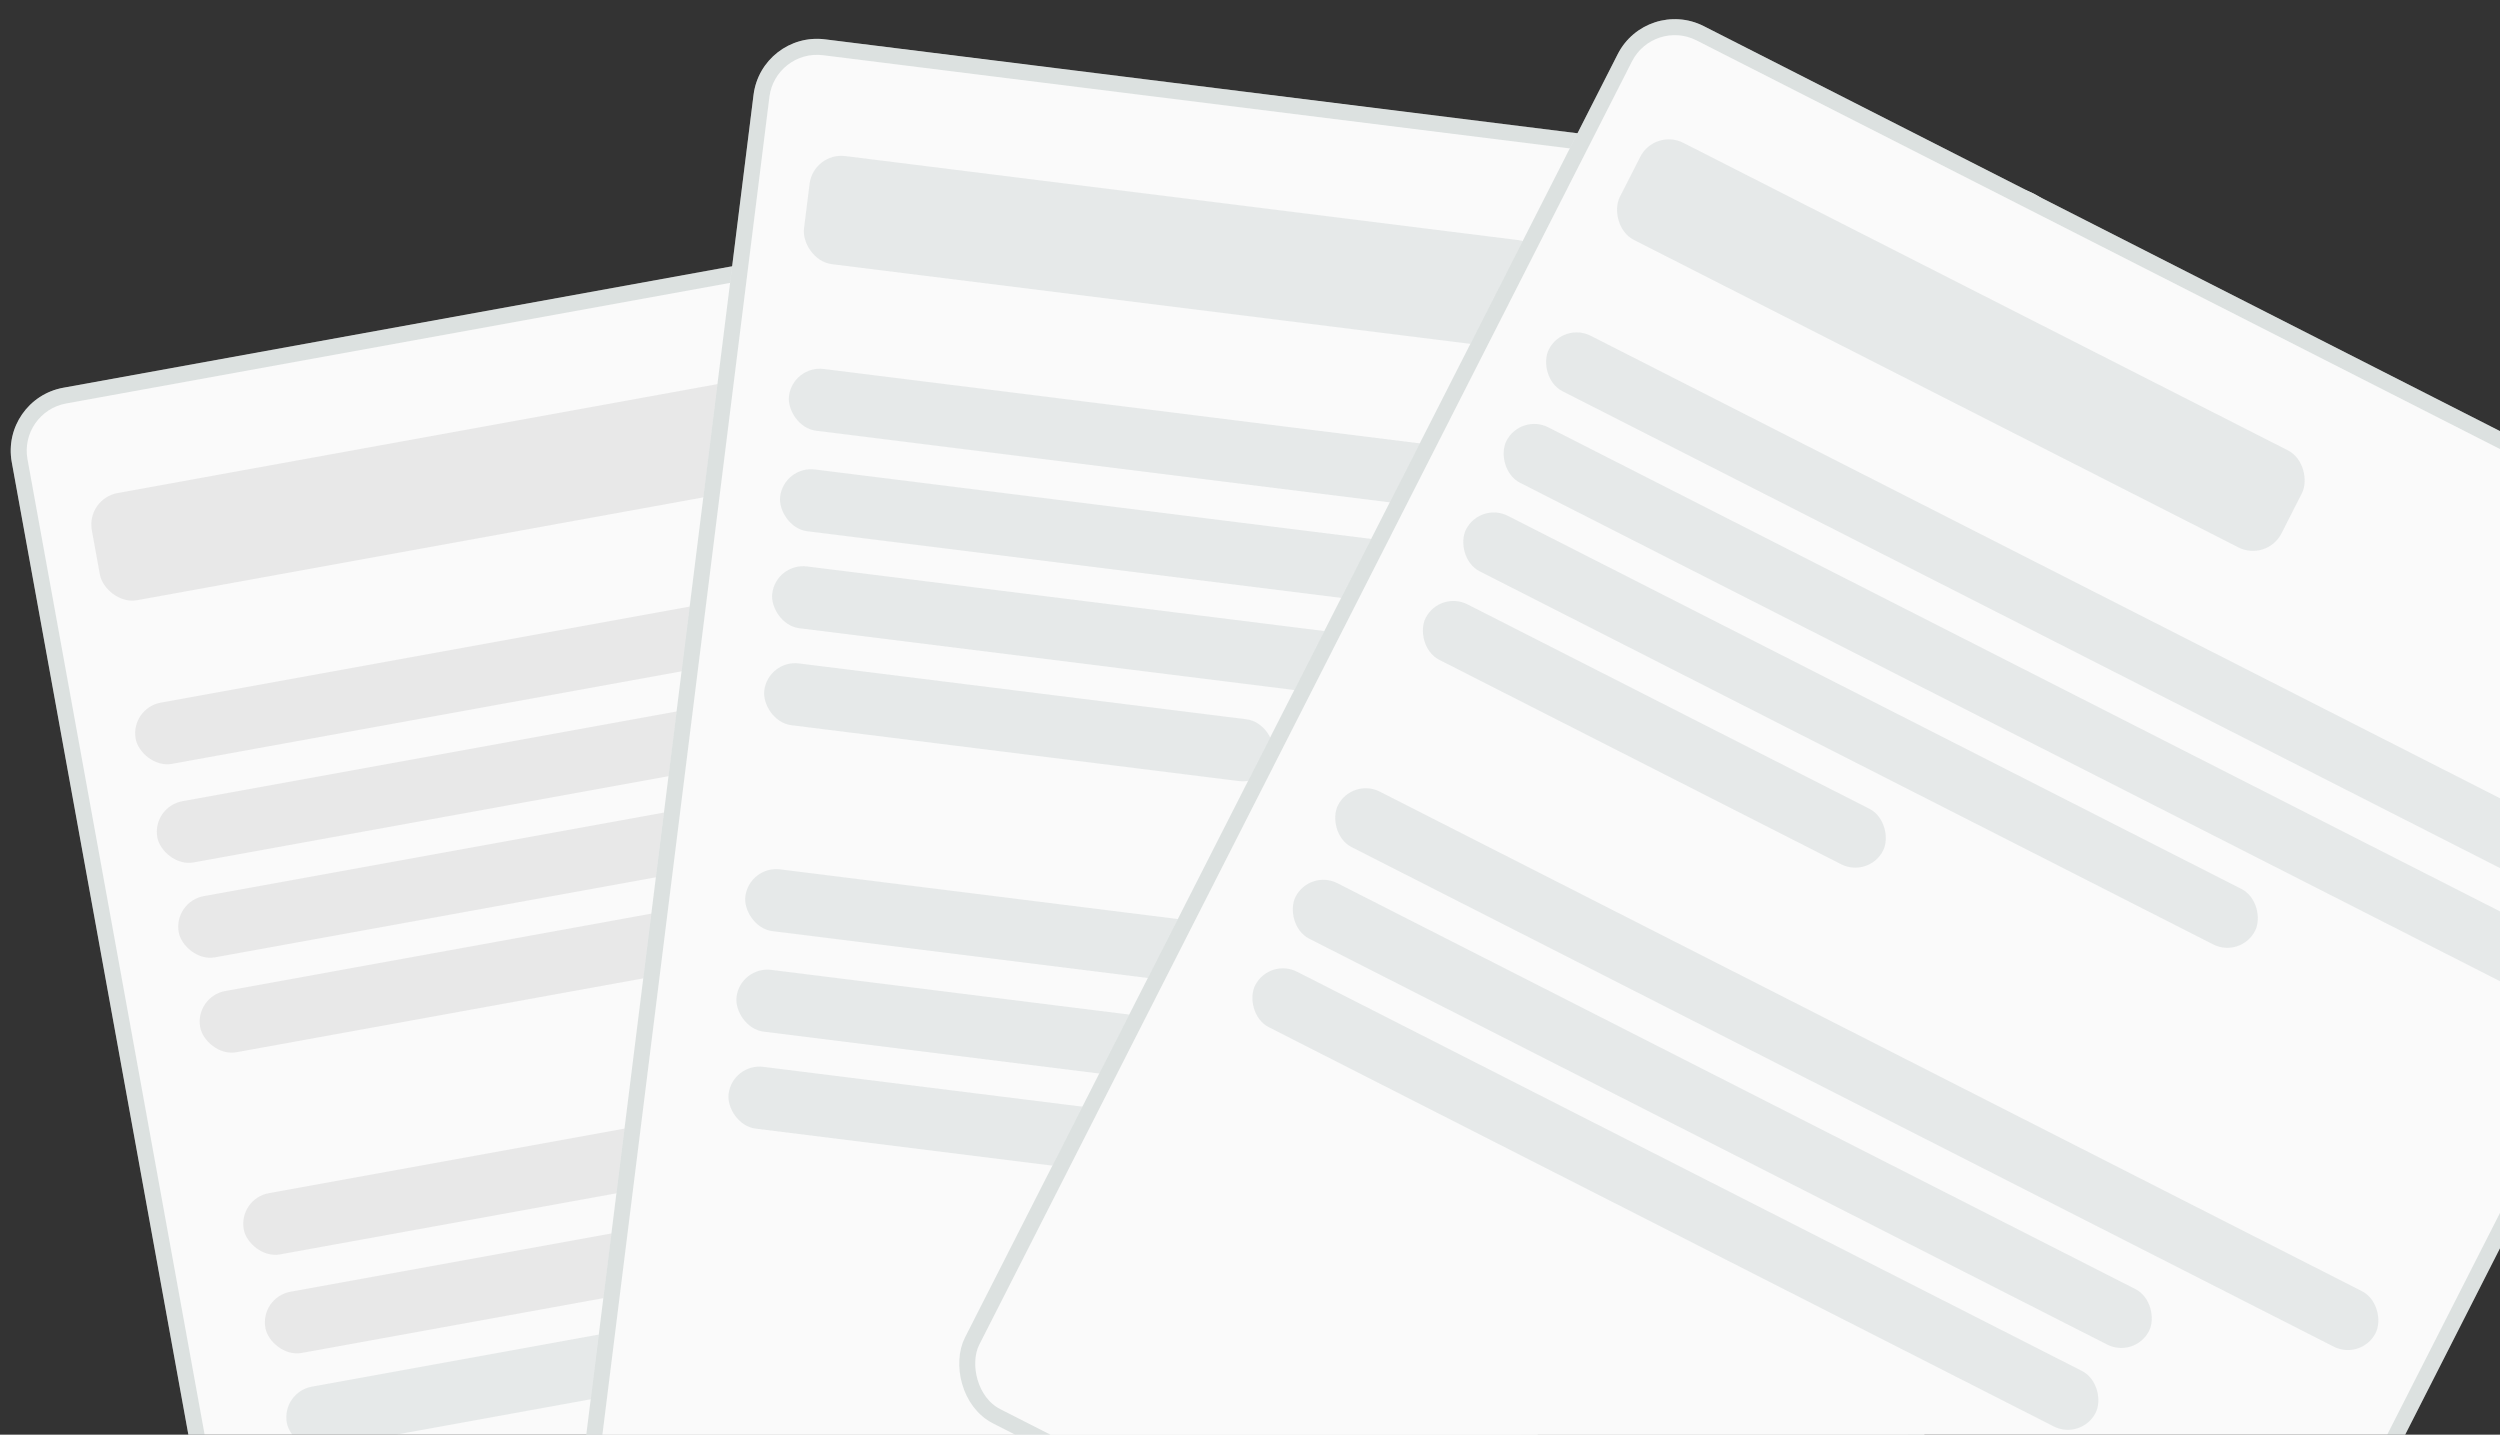 <svg width="176" height="101" viewBox="0 0 176 101" fill="none" xmlns="http://www.w3.org/2000/svg">
<rect x="0" y="0" width="176" height="101" fill="#333333" stroke="none"/>
<rect x="0.023" y="28.102" width="93.471" height="110.363" rx="4.505" transform="rotate(-10.293 0.023 28.102)" fill="#FAFAFA"/>
<rect x="0.678" y="28.555" width="92.345" height="109.237" rx="3.942" transform="rotate(-10.293 0.678 28.555)" stroke="#97A7A6" stroke-opacity="0.3" stroke-width="1.126"/>
<rect x="6.062" y="35.113" width="52.256" height="7.668" rx="2.252" transform="rotate(-10.293 6.062 35.113)" fill="#A0A0A0" fill-opacity="0.2"/>
<rect x="9.16" y="49.857" width="81.957" height="4.382" rx="2.191" transform="rotate(-10.293 9.16 49.857)" fill="#A0A0A0" fill-opacity="0.2"/>
<rect x="16.768" y="84.391" width="81.957" height="4.382" rx="2.191" transform="rotate(-10.293 16.768 84.391)" fill="#A0A0A0" fill-opacity="0.2"/>
<rect x="10.684" y="56.796" width="81.957" height="4.382" rx="2.191" transform="rotate(-10.293 10.684 56.796)" fill="#A0A0A0" fill-opacity="0.2"/>
<rect x="18.291" y="91.329" width="67.413" height="4.382" rx="2.191" transform="rotate(-10.293 18.291 91.329)" fill="#A0A0A0" fill-opacity="0.2"/>
<rect x="12.191" y="63.478" width="62.323" height="4.382" rx="2.191" transform="rotate(-10.293 12.191 63.478)" fill="#A0A0A0" fill-opacity="0.2"/>
<rect x="19.801" y="98.011" width="66.383" height="4.382" rx="2.191" transform="rotate(-10.293 19.801 98.011)" fill="#97A7A6" fill-opacity="0.2"/>
<rect x="13.701" y="70.159" width="36.131" height="4.382" rx="2.191" transform="rotate(-10.293 13.701 70.159)" fill="#A0A0A0" fill-opacity="0.2"/>
<rect x="53.607" y="2.211" width="93.471" height="110.363" rx="4.505" transform="rotate(7.116 53.607 2.211)" fill="#FAFAFA"/>
<rect x="54.096" y="2.84" width="92.345" height="109.237" rx="3.942" transform="rotate(7.116 54.096 2.84)" stroke="#97A7A6" stroke-opacity="0.3" stroke-width="1.126"/>
<rect x="57.273" y="10.708" width="52.256" height="7.668" rx="2.252" transform="rotate(7.116 57.273 10.708)" fill="#97A7A6" fill-opacity="0.2"/>
<rect x="55.816" y="25.704" width="81.957" height="4.382" rx="2.191" transform="rotate(7.116 55.816 25.704)" fill="#97A7A6" fill-opacity="0.2"/>
<rect x="52.744" y="60.932" width="81.957" height="4.382" rx="2.191" transform="rotate(7.116 52.744 60.932)" fill="#97A7A6" fill-opacity="0.2"/>
<rect x="55.195" y="32.78" width="81.957" height="4.382" rx="2.191" transform="rotate(7.116 55.195 32.78)" fill="#97A7A6" fill-opacity="0.2"/>
<rect x="52.123" y="68.008" width="67.413" height="4.382" rx="2.191" transform="rotate(7.116 52.123 68.008)" fill="#97A7A6" fill-opacity="0.2"/>
<rect x="54.637" y="39.607" width="62.323" height="4.382" rx="2.191" transform="rotate(7.116 54.637 39.607)" fill="#97A7A6" fill-opacity="0.2"/>
<rect x="51.565" y="74.835" width="66.383" height="4.382" rx="2.191" transform="rotate(7.116 51.565 74.835)" fill="#97A7A6" fill-opacity="0.2"/>
<rect x="54.076" y="46.434" width="36.131" height="4.382" rx="2.191" transform="rotate(7.116 54.076 46.434)" fill="#97A7A6" fill-opacity="0.2"/>
<rect x="115.93" y="-0.203" width="93.471" height="110.363" rx="4.505" transform="rotate(26.959 115.93 -0.203)" fill="#FAFAFA"/>
<rect x="116.176" y="0.554" width="92.345" height="109.237" rx="3.942" transform="rotate(26.959 116.176 0.554)" stroke="#97A7A6" stroke-opacity="0.3" stroke-width="1.126"/>
<rect x="116.494" y="9.034" width="52.256" height="7.668" rx="2.252" transform="rotate(26.959 116.494 9.034)" fill="#97A7A6" fill-opacity="0.2"/>
<rect x="110.033" y="22.645" width="81.957" height="4.382" rx="2.191" transform="rotate(26.959 110.033 22.645)" fill="#97A7A6" fill-opacity="0.2"/>
<rect x="95.186" y="54.738" width="81.957" height="4.382" rx="2.191" transform="rotate(26.959 95.186 54.738)" fill="#97A7A6" fill-opacity="0.2"/>
<rect x="107.045" y="29.09" width="81.957" height="4.382" rx="2.191" transform="rotate(26.959 107.045 29.09)" fill="#97A7A6" fill-opacity="0.2"/>
<rect x="92.199" y="61.184" width="67.413" height="4.382" rx="2.191" transform="rotate(26.959 92.199 61.184)" fill="#97A7A6" fill-opacity="0.2"/>
<rect x="104.201" y="35.322" width="62.323" height="4.382" rx="2.191" transform="rotate(26.959 104.201 35.322)" fill="#97A7A6" fill-opacity="0.2"/>
<rect x="89.356" y="67.415" width="66.383" height="4.382" rx="2.191" transform="rotate(26.959 89.356 67.415)" fill="#97A7A6" fill-opacity="0.2"/>
<rect x="101.357" y="41.553" width="36.131" height="4.382" rx="2.191" transform="rotate(26.959 101.357 41.553)" fill="#97A7A6" fill-opacity="0.2"/>
</svg>
